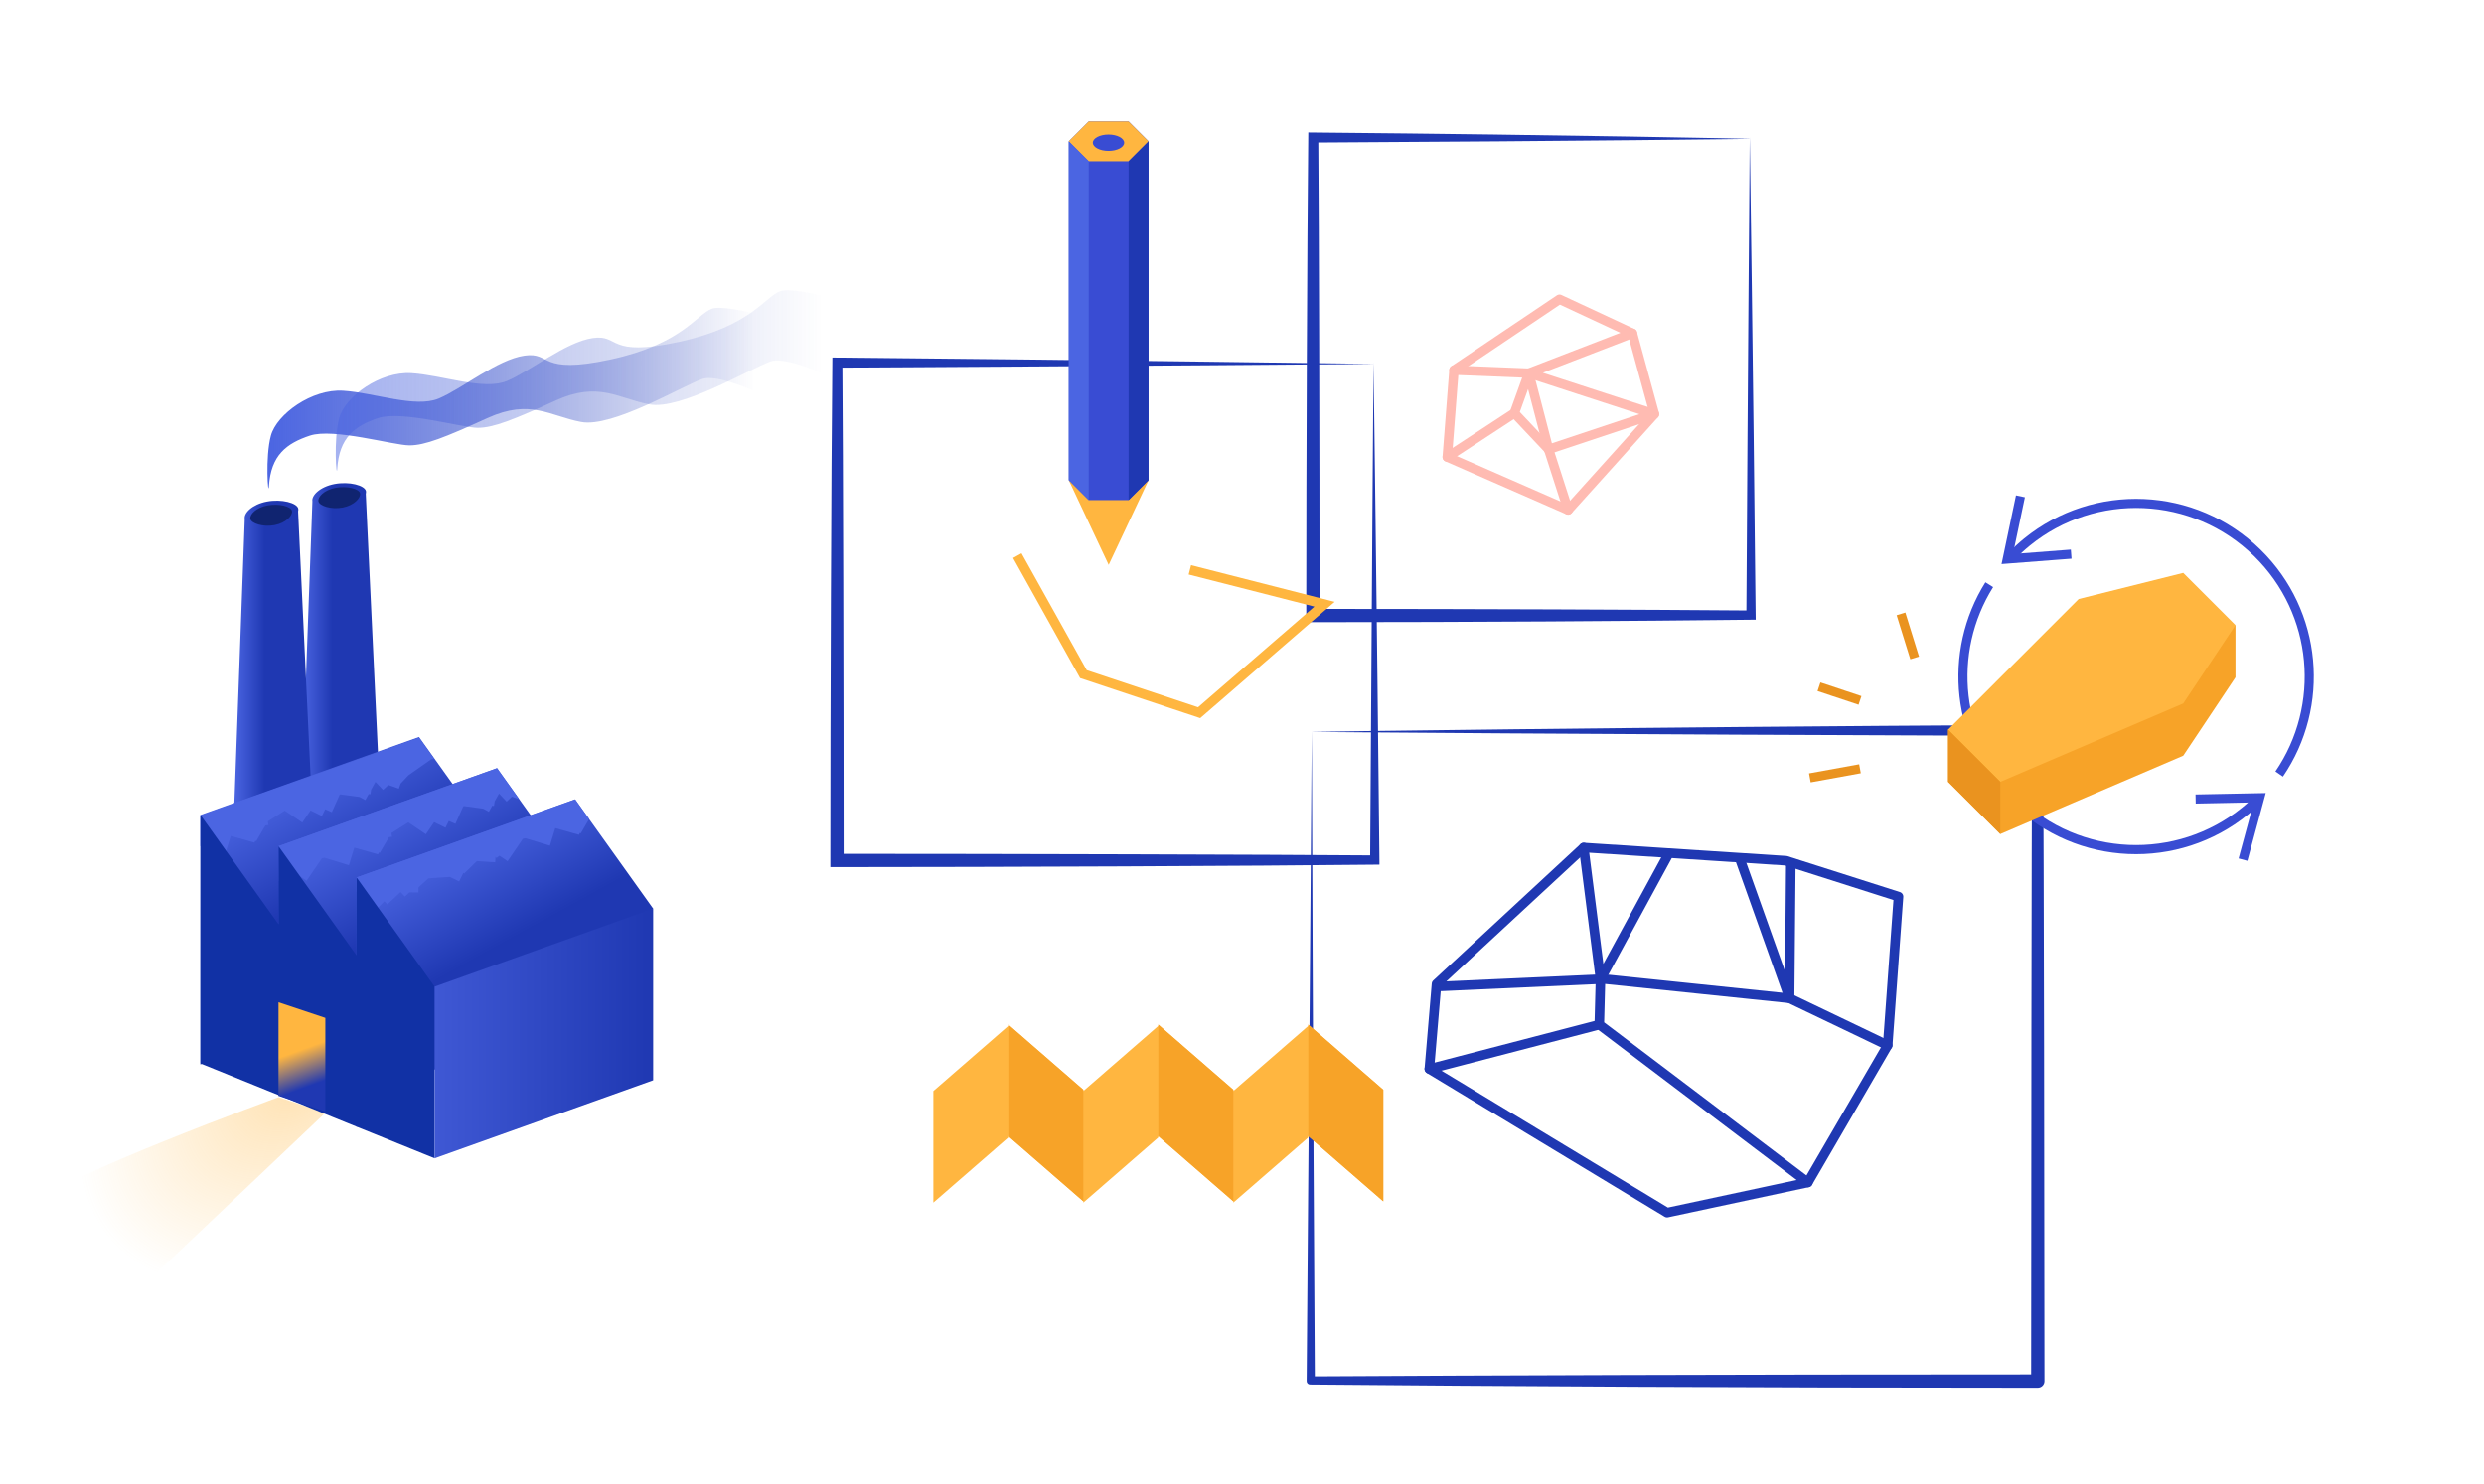 <?xml version="1.0" encoding="utf-8"?>
<!-- Generator: Adobe Illustrator 16.0.0, SVG Export Plug-In . SVG Version: 6.00 Build 0)  -->
<!DOCTYPE svg PUBLIC "-//W3C//DTD SVG 1.1//EN" "http://www.w3.org/Graphics/SVG/1.1/DTD/svg11.dtd">
<svg version="1.1" id="Layer_1" xmlns="http://www.w3.org/2000/svg" xmlns:xlink="http://www.w3.org/1999/xlink" x="0px" y="0px"
	 width="545.091px" height="325.83px" viewBox="0 0 545.091 325.83" enable-background="new 0 0 545.091 325.83"
	 xml:space="preserve">
<g>
	<g>
		<g>
			<path fill="#1F38B2" d="M287.861,160.282c0,0,0.24,79.026,0.667,142.874c-0.147-0.148-0.592-0.593-1.032-1.033
				c38.589-0.231,94.477-0.427,156.013-0.427c1.289,0,2.562,0,3.668,0c-0.579,0.582-1.02,1.023-1.461,1.465
				c0.004-39.178,0.088-118.133,0.211-142.873c0.566,0.566,0.9,0.908,1.248,1.249c-97.459-0.319-159.681-0.888-159.681-0.888
				s66.119-1.02,159.681-1.537c0.645-0.003,1.167,0.515,1.171,1.16v0.015c0.173,30.978,0.285,107.128,0.294,142.873
				c0,0.811-0.656,1.467-1.467,1.467l0,0c-0.592,0-1.214,0-1.835,0c-60.8,0-116.406-0.33-157.846-0.708h-0.014
				c-0.416-0.002-0.75-0.341-0.746-0.76C287.251,240.585,287.861,160.282,287.861,160.282z"/>
		</g>
	</g>
</g>
<g>
	<g>
		<g>
			<path fill="#1F38B2" d="M384.335,30.496c0,0-35.75,0.491-96.232,0.813c0.171-0.17,0.676-0.675,1.179-1.179
				c0.16,20.299,0.279,68.907,0.279,102.395c0,0.907,0,1.812,0,2.585c-0.584-0.585-1.023-1.022-1.458-1.457
				c37.322,0.006,72.064,0.159,96.232,0.348c-0.488,0.481-0.797,0.796-1.11,1.108c0.32-54.513,0.747-104.98,0.747-104.98
				s0.753,51.754,1.287,104.98l0.013,0.91l-0.935,0.011c-26.532,0.298-60.209,0.531-96.231,0.538h-1.458v-1.458
				c0-0.415,0-0.854,0-1.293c0-31.878,0.18-79.231,0.434-103.687l0.01-1.04l1.025,0.009
				C346.26,29.638,384.335,30.496,384.335,30.496z"/>
		</g>
	</g>
</g>
<g>
	<g>
		<g>
			<path fill="#1F38B2" d="M301.773,79.887c0,0-57.62,0.491-118.103,0.814c0.171-0.172,0.676-0.675,1.179-1.179
				c0.161,20.299,0.279,73.279,0.279,106.767c0,0.907,0,1.813,0,2.586c-0.585-0.585-1.023-1.022-1.458-1.456
				c37.322,0.006,93.935,0.159,118.103,0.348c-0.483,0.482-0.796,0.797-1.111,1.108c0.32-54.511,0.747-109.354,0.747-109.354
				s0.753,56.126,1.292,109.354l0.008,0.91l-0.934,0.012c-26.534,0.297-82.081,0.531-118.103,0.537h-1.458v-1.459
				c0-0.414,0-0.853,0-1.292c0-31.882,0.18-83.609,0.434-108.064l0.01-1.041l1.025,0.009
				C241.826,79.031,301.773,79.887,301.773,79.887z"/>
		</g>
	</g>
</g>
<polygon fill="#394CD3" points="252.036,105.403 243.287,118.525 234.539,105.403 234.539,31.043 238.913,26.669 247.661,26.669 
	252.036,31.043 "/>
<path fill="#FFB640" d="M247.646,26.677h-8.749l-4.374,4.375l4.374,4.374h8.749l4.374-4.374L247.646,26.677z M243.25,33.148
	c-1.896,0-3.441-0.802-3.441-1.796s1.543-1.801,3.441-1.801c1.902,0,3.439,0.805,3.439,1.801S245.152,33.148,243.25,33.148z"/>
<polygon fill="#FFB640" points="234.539,105.403 238.913,109.777 247.661,109.777 252.036,105.403 243.287,123.993 "/>
<polygon fill="#1F38B2" points="247.661,35.416 252.036,31.042 252.036,105.403 247.661,109.777 "/>
<polygon fill="#4B65E2" points="238.913,35.416 234.539,31.042 234.539,105.403 238.913,109.777 "/>
<g>
	
		<polygon fill="none" stroke="#1F38B2" stroke-width="2.101" stroke-linecap="round" stroke-linejoin="round" stroke-miterlimit="10" points="
		315.231,215.985 313.656,234.632 365.827,266.183 396.724,259.565 414.234,229.45 416.608,196.812 391.92,188.933 347.535,186.045 
			"/>
	
		<polyline fill="none" stroke="#1F38B2" stroke-width="2.101" stroke-linecap="round" stroke-linejoin="round" stroke-miterlimit="10" points="
		316.281,216.51 351.212,214.934 350.949,224.914 396.724,259.565 	"/>
	
		<polyline fill="none" stroke="#1F38B2" stroke-width="2.101" stroke-linecap="round" stroke-linejoin="round" stroke-miterlimit="10" points="
		352.263,214.934 392.708,219.136 414.234,229.45 	"/>
	
		<polyline fill="none" stroke="#1F38B2" stroke-width="2.101" stroke-linecap="round" stroke-linejoin="round" stroke-miterlimit="10" points="
		392.971,189.984 392.708,219.136 381.94,188.933 	"/>
	
		<polyline fill="none" stroke="#1F38B2" stroke-width="2.101" stroke-linecap="round" stroke-linejoin="round" stroke-miterlimit="10" points="
		365.919,187.883 351.212,214.934 347.535,186.045 	"/>
	
		<line fill="none" stroke="#1F38B2" stroke-width="2.101" stroke-linecap="round" stroke-linejoin="round" stroke-miterlimit="10" x1="313.656" y1="234.632" x2="350.949" y2="224.914"/>
</g>
<g opacity="0.4">
	
		<polygon fill="none" stroke="#FF553E" stroke-width="2.067" stroke-linecap="round" stroke-linejoin="round" stroke-miterlimit="10" points="
		319.061,81.253 342.217,65.691 358.216,73.143 363.058,90.896 344.111,111.936 317.587,100.32 	"/>
	
		<line fill="none" stroke="#FF553E" stroke-width="2.067" stroke-linecap="round" stroke-linejoin="round" stroke-miterlimit="10" x1="339.83" y1="98.638" x2="344.111" y2="111.936"/>
	
		<line fill="none" stroke="#FF553E" stroke-width="2.067" stroke-linecap="round" stroke-linejoin="round" stroke-miterlimit="10" x1="317.587" y1="100.32" x2="332.323" y2="90.677"/>
	
		<polyline fill="none" stroke="#FF553E" stroke-width="2.067" stroke-linecap="round" stroke-linejoin="round" stroke-miterlimit="10" points="
		319.061,81.253 335.482,81.91 339.83,98.638 	"/>
	
		<polyline fill="none" stroke="#FF553E" stroke-width="2.067" stroke-linecap="round" stroke-linejoin="round" stroke-miterlimit="10" points="
		335.482,81.91 363.058,90.896 339.83,98.638 332.323,90.677 335.482,81.91 358.216,73.143 	"/>
</g>
<polyline fill="none" stroke="#FFB640" stroke-width="2.116" stroke-miterlimit="10" points="223.238,121.964 237.745,147.973 
	263.142,156.439 290.655,132.629 261.105,125.079 "/>
<g>
	<path fill="none" stroke="#394CD3" stroke-width="2" stroke-miterlimit="10" d="M495.883,175.108
		c-0.332,0.337-0.668,0.667-1.011,0.99c-0.544,0.515-1.103,1.011-1.669,1.488c-0.18,0.15-0.354,0.302-0.538,0.445
		c-14.804,12.021-36.59,11.271-50.522-2.4c-12.979-12.73-14.895-32.49-5.615-47.288"/>
	<path fill="none" stroke="#394CD3" stroke-width="2" stroke-miterlimit="10" d="M441.617,121.894
		c0.473-0.479,0.947-0.942,1.438-1.393c0.579-0.531,1.173-1.045,1.771-1.533c14.806-12.021,36.592-11.268,50.525,2.399
		c13.354,13.096,14.991,33.621,4.795,48.538"/>
	<polyline fill="none" stroke="#394CD3" stroke-width="2" stroke-miterlimit="10" points="443.365,108.943 440.473,122.717 
		454.504,121.637 	"/>
	<polyline fill="none" stroke="#394CD3" stroke-width="2" stroke-miterlimit="10" points="492.208,188.694 495.883,175.108 
		481.811,175.391 	"/>
</g>
<g>
	<g>
		<g>
			<polyline fill="#F7A328" points="427.49,160.148 427.49,171.614 438.956,183.081 479.091,165.881 490.558,148.681 
				490.558,137.214 			"/>
			<polygon fill="#FFB640" points="479.091,125.748 490.558,137.214 479.091,154.415 438.956,171.614 427.49,160.148 
				456.156,131.481 			"/>
		</g>
		<polygon fill="#EA931F" points="427.49,160.148 438.956,171.614 438.956,183.081 427.49,171.614 		"/>
	</g>
	
		<line fill="none" stroke="#EA931F" stroke-width="2" stroke-miterlimit="10" x1="397.156" y1="170.748" x2="408.156" y2="168.748"/>
	
		<line fill="none" stroke="#EA931F" stroke-width="2" stroke-miterlimit="10" x1="399.156" y1="150.748" x2="408.156" y2="153.748"/>
	
		<line fill="none" stroke="#EA931F" stroke-width="2" stroke-miterlimit="10" x1="417.156" y1="134.748" x2="420.156" y2="144.415"/>
</g>
<g>
	
		<radialGradient id="SVGID_1_" cx="-763.349" cy="-1522.139" r="53.143" gradientTransform="matrix(-0.773 0.635 -0.44 -0.536 -1195.04 -93.22)" gradientUnits="userSpaceOnUse">
		<stop  offset="0" style="stop-color:#FFB640"/>
		<stop  offset="1" style="stop-color:#FFB640;stop-opacity:0"/>
	</radialGradient>
	<path opacity="0.4" fill="url(#SVGID_1_)" enable-background="new    " d="M71.395,244.263L32.288,281.37
		c0,0-28.259-11.987-23.979-17.414c4.283-5.42,52.809-23.121,52.809-23.121L71.395,244.263z"/>
	
		<linearGradient id="SVGID_2_" gradientUnits="userSpaceOnUse" x1="-715.339" y1="-517.509" x2="-698.071" y2="-517.509" gradientTransform="matrix(1 0 0 1 781.5 658.33)">
		<stop  offset="0" style="stop-color:#4B65E2"/>
		<stop  offset="0.393" style="stop-color:#1F38B2"/>
		<stop  offset="0.93" style="stop-color:#1F38B2"/>
	</linearGradient>
	<path fill="url(#SVGID_2_)" d="M80.263,108.404c0.051-0.212,0.074-0.413,0.039-0.597c-0.244-1.271-3.664-2.183-6.908-1.563
		c-3.246,0.622-5.086,2.542-4.842,3.812l-2.391,65.541h17.268L80.263,108.404z"/>
	
		<linearGradient id="SVGID_3_" gradientUnits="userSpaceOnUse" x1="-730.187" y1="-513.654" x2="-712.913" y2="-513.654" gradientTransform="matrix(1 0 0 1 781.5 658.33)">
		<stop  offset="0" style="stop-color:#4B65E2"/>
		<stop  offset="0.393" style="stop-color:#1F38B2"/>
		<stop  offset="0.93" style="stop-color:#1F38B2"/>
	</linearGradient>
	<path fill="url(#SVGID_3_)" d="M65.417,112.249c0.051-0.208,0.072-0.408,0.035-0.588c-0.244-1.27-3.66-2.182-6.906-1.563
		c-3.245,0.622-5.081,2.543-4.837,3.814l-2.395,65.54h17.274L65.417,112.249z"/>
	
		<linearGradient id="SVGID_4_" gradientUnits="userSpaceOnUse" x1="-1729.18" y1="31.221" x2="-1715.335" y2="56.28" gradientTransform="matrix(1 0 0 1 1786.299 143.359)">
		<stop  offset="0" style="stop-color:#4B65E2"/>
		<stop  offset="0.898" style="stop-color:#1F38B2"/>
	</linearGradient>
	<polygon fill="url(#SVGID_4_)" points="43.992,233.699 109.075,185.743 91.948,161.767 43.992,178.892 	"/>
	
		<linearGradient id="SVGID_5_" gradientUnits="userSpaceOnUse" x1="-1712.053" y1="38.07" x2="-1698.209" y2="63.128" gradientTransform="matrix(1 0 0 1 1786.299 143.359)">
		<stop  offset="0" style="stop-color:#4B65E2"/>
		<stop  offset="0.898" style="stop-color:#1F38B2"/>
	</linearGradient>
	<polygon fill="url(#SVGID_5_)" points="61.119,240.55 126.202,192.594 109.075,168.618 61.119,185.743 	"/>
	
		<linearGradient id="SVGID_6_" gradientUnits="userSpaceOnUse" x1="-1694.927" y1="44.92" x2="-1681.081" y2="69.98" gradientTransform="matrix(1 0 0 1 1786.299 143.359)">
		<stop  offset="0" style="stop-color:#4B65E2"/>
		<stop  offset="0.898" style="stop-color:#1F38B2"/>
	</linearGradient>
	<polygon fill="url(#SVGID_6_)" points="78.246,247.401 143.329,199.444 126.202,175.469 78.246,192.594 	"/>
	<g>
		<g>
			<g>
				<g>
					<g>
						<defs>
							<polygon id="SVGID_7_" points="78.246,247.401 143.329,199.444 126.202,175.469 78.246,192.594 							"/>
						</defs>
						<clipPath id="SVGID_8_">
							<use xlink:href="#SVGID_7_"  overflow="visible"/>
						</clipPath>
						<polygon clip-path="url(#SVGID_8_)" fill="#4B65E2" points="165.836,164.958 172.926,164.19 172.502,160.282 178.256,156.245 
							170.934,145.81 170.547,142.275 168.602,142.485 165.593,138.204 160.569,141.73 157.977,139.299 157.04,140.293 
							156.775,140.006 153.892,142.718 150.61,144.437 149.52,144.555 149.205,143.985 148.437,144.409 144.551,143.043 
							144.252,143.897 143.15,143.29 140.281,148.466 135.295,147.702 133.192,146.764 132.519,148.277 131.089,147.578 
							130.671,148.429 127.002,153.821 124.528,154.852 119.861,152.135 118.388,154.669 116.003,153.524 114.767,156.097 
							111.876,155.282 111.076,158.102 109.617,159.211 106.879,158.375 106.015,157.788 105.828,158.055 105.295,157.892 
							104.778,159.6 103.741,161.115 102.692,160.041 98.246,164.401 94.423,165.011 90.96,163.321 90.079,165.127 90.071,165.12 
							89.211,165.94 87.316,165.818 87.189,167.883 86.779,168.274 85.404,166.817 83.897,168.237 83.329,167.671 80.128,170.872 
							75.581,171.175 75.698,172.917 70.056,172.852 69.959,181.058 67.219,183.799 69.895,186.471 69.787,195.644 79.191,195.756 
							82.816,199.379 84.352,197.835 85.002,198.523 87.83,195.858 87.951,195.858 88.862,196.805 89.825,195.883 90.523,195.89 
							90.563,195.93 90.606,195.89 91.828,195.905 91.838,194.767 94.019,192.794 98.715,192.481 100.757,193.478 101.69,191.57 
							101.855,191.742 104.633,189.014 108.661,189.274 108.739,188.056 108.943,188.328 109.608,187.826 111.385,189.037 
							114.735,184.125 114.808,184.084 115.333,184.002 120.67,185.63 121.847,181.774 126.912,183.201 126.914,183.187 
							127.044,183.25 127.254,182.812 127.447,182.925 129.452,179.473 130.118,179.379 130.001,178.566 133.709,176.219 
							137.555,178.837 139.365,176.18 141.858,177.401 142.586,175.914 144.036,176.563 145.747,172.729 145.894,172.654 
							150.139,173.227 151.383,173.916 152.124,172.575 152.502,172.632 152.659,171.612 153.607,169.901 155.281,171.681 
							156.439,170.589 158.739,171.4 159.132,170.282 160.839,168.468 						"/>
					</g>
				</g>
			</g>
		</g>
	</g>
	<g>
		<g>
			<g>
				<g>
					<g>
						<defs>
							<polygon id="SVGID_9_" points="61.119,240.55 126.202,192.594 109.075,168.618 61.119,185.743 							"/>
						</defs>
						<clipPath id="SVGID_10_">
							<use xlink:href="#SVGID_9_"  overflow="visible"/>
						</clipPath>
						<polygon clip-path="url(#SVGID_10_)" fill="#4B65E2" points="121.739,169.241 128.825,168.475 128.402,164.566 
							134.154,160.53 126.832,150.093 126.449,146.56 124.502,146.769 121.496,142.485 116.467,146.014 113.875,143.581 
							112.944,144.575 112.673,144.286 109.793,147 106.508,148.72 105.42,148.84 105.1,148.267 104.335,148.695 100.45,147.327 
							100.147,148.181 99.053,147.576 96.185,152.75 91.195,151.986 89.093,151.048 88.417,152.56 86.987,151.86 86.569,152.712 
							82.898,158.105 80.423,159.137 75.756,156.42 74.286,158.95 71.901,157.807 70.669,160.382 67.774,159.566 66.98,162.385 
							65.516,163.496 62.777,162.659 61.91,162.069 61.729,162.339 61.198,162.177 60.676,163.885 59.643,165.399 58.59,164.325 
							54.143,168.685 50.323,169.297 46.861,167.604 45.973,169.409 45.968,169.403 45.113,170.223 43.219,170.1 43.087,172.165 
							42.676,172.558 41.303,171.1 39.796,172.52 39.228,171.954 36.03,175.155 31.48,175.458 31.592,177.2 25.951,177.133 
							25.853,185.339 23.117,188.082 25.794,190.756 25.685,199.928 35.085,200.04 38.715,203.659 40.253,202.119 40.901,202.807 
							43.728,200.141 43.854,200.142 44.755,201.088 45.723,200.165 46.426,200.173 46.458,200.213 46.503,200.175 47.723,200.188 
							47.74,199.052 49.916,197.077 54.614,196.764 56.656,197.762 57.584,195.855 57.754,196.026 60.531,193.3 64.559,193.555 
							64.633,192.338 64.844,192.614 65.501,192.109 67.283,193.322 70.634,188.409 70.704,188.369 71.231,188.286 76.569,189.914 
							77.744,186.059 82.81,187.484 82.815,187.471 82.942,187.532 83.152,187.094 83.345,187.207 85.354,183.757 86.017,183.661 
							85.9,182.852 89.604,180.504 93.456,183.121 95.265,180.464 97.756,181.686 98.484,180.198 99.935,180.846 101.645,177.013 
							101.792,176.934 106.04,177.511 107.281,178.196 108.02,176.858 108.402,176.916 108.554,175.896 109.506,174.184 
							111.176,175.962 112.337,174.874 114.642,175.681 115.034,174.563 116.739,172.75 						"/>
					</g>
				</g>
			</g>
		</g>
	</g>
	<g>
		<g>
			<g>
				<g>
					<g>
						<defs>
							<polygon id="SVGID_11_" points="43.992,233.841 109.075,185.885 91.948,161.909 43.992,179.034 							"/>
						</defs>
						<clipPath id="SVGID_12_">
							<use xlink:href="#SVGID_11_"  overflow="visible"/>
						</clipPath>
						<polygon clip-path="url(#SVGID_12_)" fill="#4B65E2" points="94.621,166.673 101.704,165.905 101.284,161.997 
							107.037,157.961 99.712,147.526 99.332,143.991 97.382,144.201 94.379,139.916 89.35,143.447 86.758,141.014 85.826,142.007 
							85.556,141.717 82.675,144.43 79.39,146.152 78.303,146.271 77.987,145.696 77.214,146.125 73.33,144.759 73.031,145.612 
							71.935,145.007 69.067,150.18 64.076,149.416 61.975,148.479 61.3,149.991 59.865,149.29 59.452,150.143 55.783,155.536 
							53.305,156.567 48.64,153.851 47.169,156.382 44.783,155.237 43.551,157.812 40.657,156.996 39.862,159.817 38.395,160.927 
							35.66,160.091 34.793,159.501 34.611,159.772 34.08,159.608 33.559,161.315 32.526,162.831 31.473,161.757 27.024,166.118 
							23.205,166.727 19.739,165.034 18.856,166.841 18.852,166.831 17.994,167.653 16.102,167.532 15.969,169.594 15.556,169.985 
							14.185,168.528 12.677,169.952 12.107,169.385 8.913,172.586 4.362,172.891 4.475,174.631 -1.163,174.563 -1.26,182.769 
							-4,185.512 -1.323,188.186 -1.432,197.359 7.972,197.47 11.598,201.09 13.132,199.551 13.783,200.238 16.611,197.574 
							16.736,197.574 17.642,198.518 18.606,197.596 19.308,197.604 19.343,197.644 19.387,197.605 20.606,197.62 20.623,196.483 
							22.797,194.509 27.496,194.196 29.538,195.194 30.469,193.286 30.637,193.453 33.414,190.73 37.442,190.987 37.515,189.768 
							37.727,190.045 38.388,189.541 40.166,190.754 43.516,185.84 43.588,185.8 44.114,185.718 49.451,187.344 50.628,183.49 
							55.69,184.915 55.694,184.901 55.825,184.963 56.031,184.525 56.225,184.638 58.237,181.187 58.896,181.093 58.782,180.284 
							62.488,177.934 66.339,180.552 68.148,177.896 70.639,179.118 71.367,177.631 72.818,178.277 74.528,174.446 74.675,174.366 
							78.918,174.941 80.164,175.627 80.903,174.29 81.283,174.348 81.437,173.328 82.388,171.616 84.061,173.393 85.22,172.305 
							87.525,173.114 87.917,171.996 89.621,170.179 						"/>
					</g>
				</g>
			</g>
		</g>
	</g>
	<polygon fill="#1131A5" points="43.992,191.54 43.992,233.438 95.373,254.252 95.373,254.252 95.373,216.573 95.373,216.573 
		78.246,192.594 78.246,209.722 61.119,185.743 61.119,202.872 43.992,178.892 	"/>
	
		<linearGradient id="SVGID_13_" gradientUnits="userSpaceOnUse" x1="-1690.926" y1="83.489" x2="-1642.969" y2="83.489" gradientTransform="matrix(1 0 0 1 1786.299 143.359)">
		<stop  offset="0" style="stop-color:#3F58D4"/>
		<stop  offset="1" style="stop-color:#1F38B2"/>
	</linearGradient>
	<polygon fill="url(#SVGID_13_)" points="143.329,237.126 95.373,254.252 95.373,216.573 143.329,199.444 	"/>
	
		<linearGradient id="SVGID_14_" gradientUnits="userSpaceOnUse" x1="-1724.496" y1="76.389" x2="-1715.587" y2="100.866" gradientTransform="matrix(1 0 0 1 1786.299 143.359)">
		<stop  offset="0.442" style="stop-color:#FFB640"/>
		<stop  offset="0.753" style="stop-color:#1F38B2"/>
	</linearGradient>
	<polygon fill="url(#SVGID_14_)" points="61.119,240.55 61.119,219.998 71.395,223.425 71.395,243.976 	"/>
	<path fill="#102470" d="M64.074,112.156c0.188,0.984-1.293,2.628-3.816,3.114c-2.52,0.482-5.126-0.38-5.315-1.364
		c-0.19-0.99,1.24-2.48,3.764-2.963C61.23,110.46,63.885,111.167,64.074,112.156z"/>
	<path fill="#102470" d="M79.013,108.29c0.187,0.986-1.292,2.63-3.816,3.114c-2.521,0.482-5.125-0.379-5.316-1.363
		c-0.19-0.989,1.239-2.482,3.764-2.965C76.17,106.594,78.824,107.305,79.013,108.29z"/>
	
		<linearGradient id="SVGID_15_" gradientUnits="userSpaceOnUse" x1="-1727.611" y1="-55.973" x2="-1608.573" y2="-55.973" gradientTransform="matrix(1 0 0 1 1786.299 143.359)">
		<stop  offset="0" style="stop-color:#4B65E2"/>
		<stop  offset="0.898" style="stop-color:#1F38B2;stop-opacity:0"/>
	</linearGradient>
	<path fill="url(#SVGID_15_)" d="M59.02,106.746c-0.161,2.563-0.856-6.422,0.428-11.132c1.283-4.71,8.992-10.276,15.842-9.849
		c6.852,0.428,15.844,3.854,20.982,1.714c5.133-2.141,12.845-8.564,18.835-9.42c5.998-0.856,2.997,4.282,18.839,0.855
		c15.842-3.426,18.84-9.847,22.266-11.133c3.428-1.284,19.701,3.855,19.701,3.855s2.993,21.409,1.285,20.124
		c-1.708-1.286-18.412-10.277-23.123-8.563c-4.71,1.712-19.696,10.705-26.547,9.42c-6.851-1.284-11.132-5.138-20.552-0.855
		c-9.42,4.282-13.702,5.995-17.127,5.995c-3.426,0-16.696-3.854-21.839-2.141C62.872,97.327,59.448,99.895,59.02,106.746z"/>
	
		<linearGradient id="SVGID_16_" gradientUnits="userSpaceOnUse" x1="-1712.626" y1="-59.827" x2="-1593.588" y2="-59.827" gradientTransform="matrix(1 0 0 1 1786.299 143.359)">
		<stop  offset="0" style="stop-color:#4B65E2"/>
		<stop  offset="0.898" style="stop-color:#1F38B2;stop-opacity:0"/>
	</linearGradient>
	<path opacity="0.5" fill="url(#SVGID_16_)" enable-background="new    " d="M74.003,102.892c-0.16,2.563-0.852-6.422,0.428-11.132
		c1.288-4.711,8.993-10.277,15.843-9.849s15.842,3.854,20.98,1.713c5.138-2.141,12.845-8.563,18.84-9.42
		c5.993-0.855,2.992,4.283,18.835,0.856c15.847-3.426,18.841-9.848,22.271-11.133c3.425-1.286,19.696,3.854,19.696,3.854
		s2.998,21.41,1.288,20.124c-1.717-1.284-18.412-10.276-23.122-8.563c-4.709,1.713-19.701,10.706-26.552,9.421
		c-6.851-1.283-11.132-5.139-20.552-0.857c-9.415,4.283-13.701,5.996-17.127,5.996c-3.426,0-16.699-3.854-21.84-2.141
		C77.859,93.472,74.435,96.042,74.003,102.892z"/>
</g>
<g>
	<polygon fill="#FFB640" points="287.094,249.393 287.094,249.672 270.641,263.98 270.641,263.702 254.185,249.393 254.185,249.672 
		237.729,263.98 237.729,263.702 221.275,249.393 221.275,249.672 204.82,263.98 204.82,239.488 221.275,225.179 221.275,224.902 
		237.729,239.21 237.729,239.488 254.185,225.179 254.185,224.902 270.641,239.21 270.641,239.488 287.094,225.179 287.094,224.902 
		303.547,239.21 303.547,263.702 	"/>
	<polygon fill="#F7A328" points="287.094,249.393 287.094,224.902 303.547,239.21 303.547,263.702 	"/>
	<polygon fill="#F7A328" points="221.275,249.393 221.275,224.902 237.729,239.21 237.729,263.702 	"/>
	<polygon fill="#F7A328" points="254.185,249.393 254.185,224.902 270.641,239.21 270.641,263.702 	"/>
</g>
</svg>
